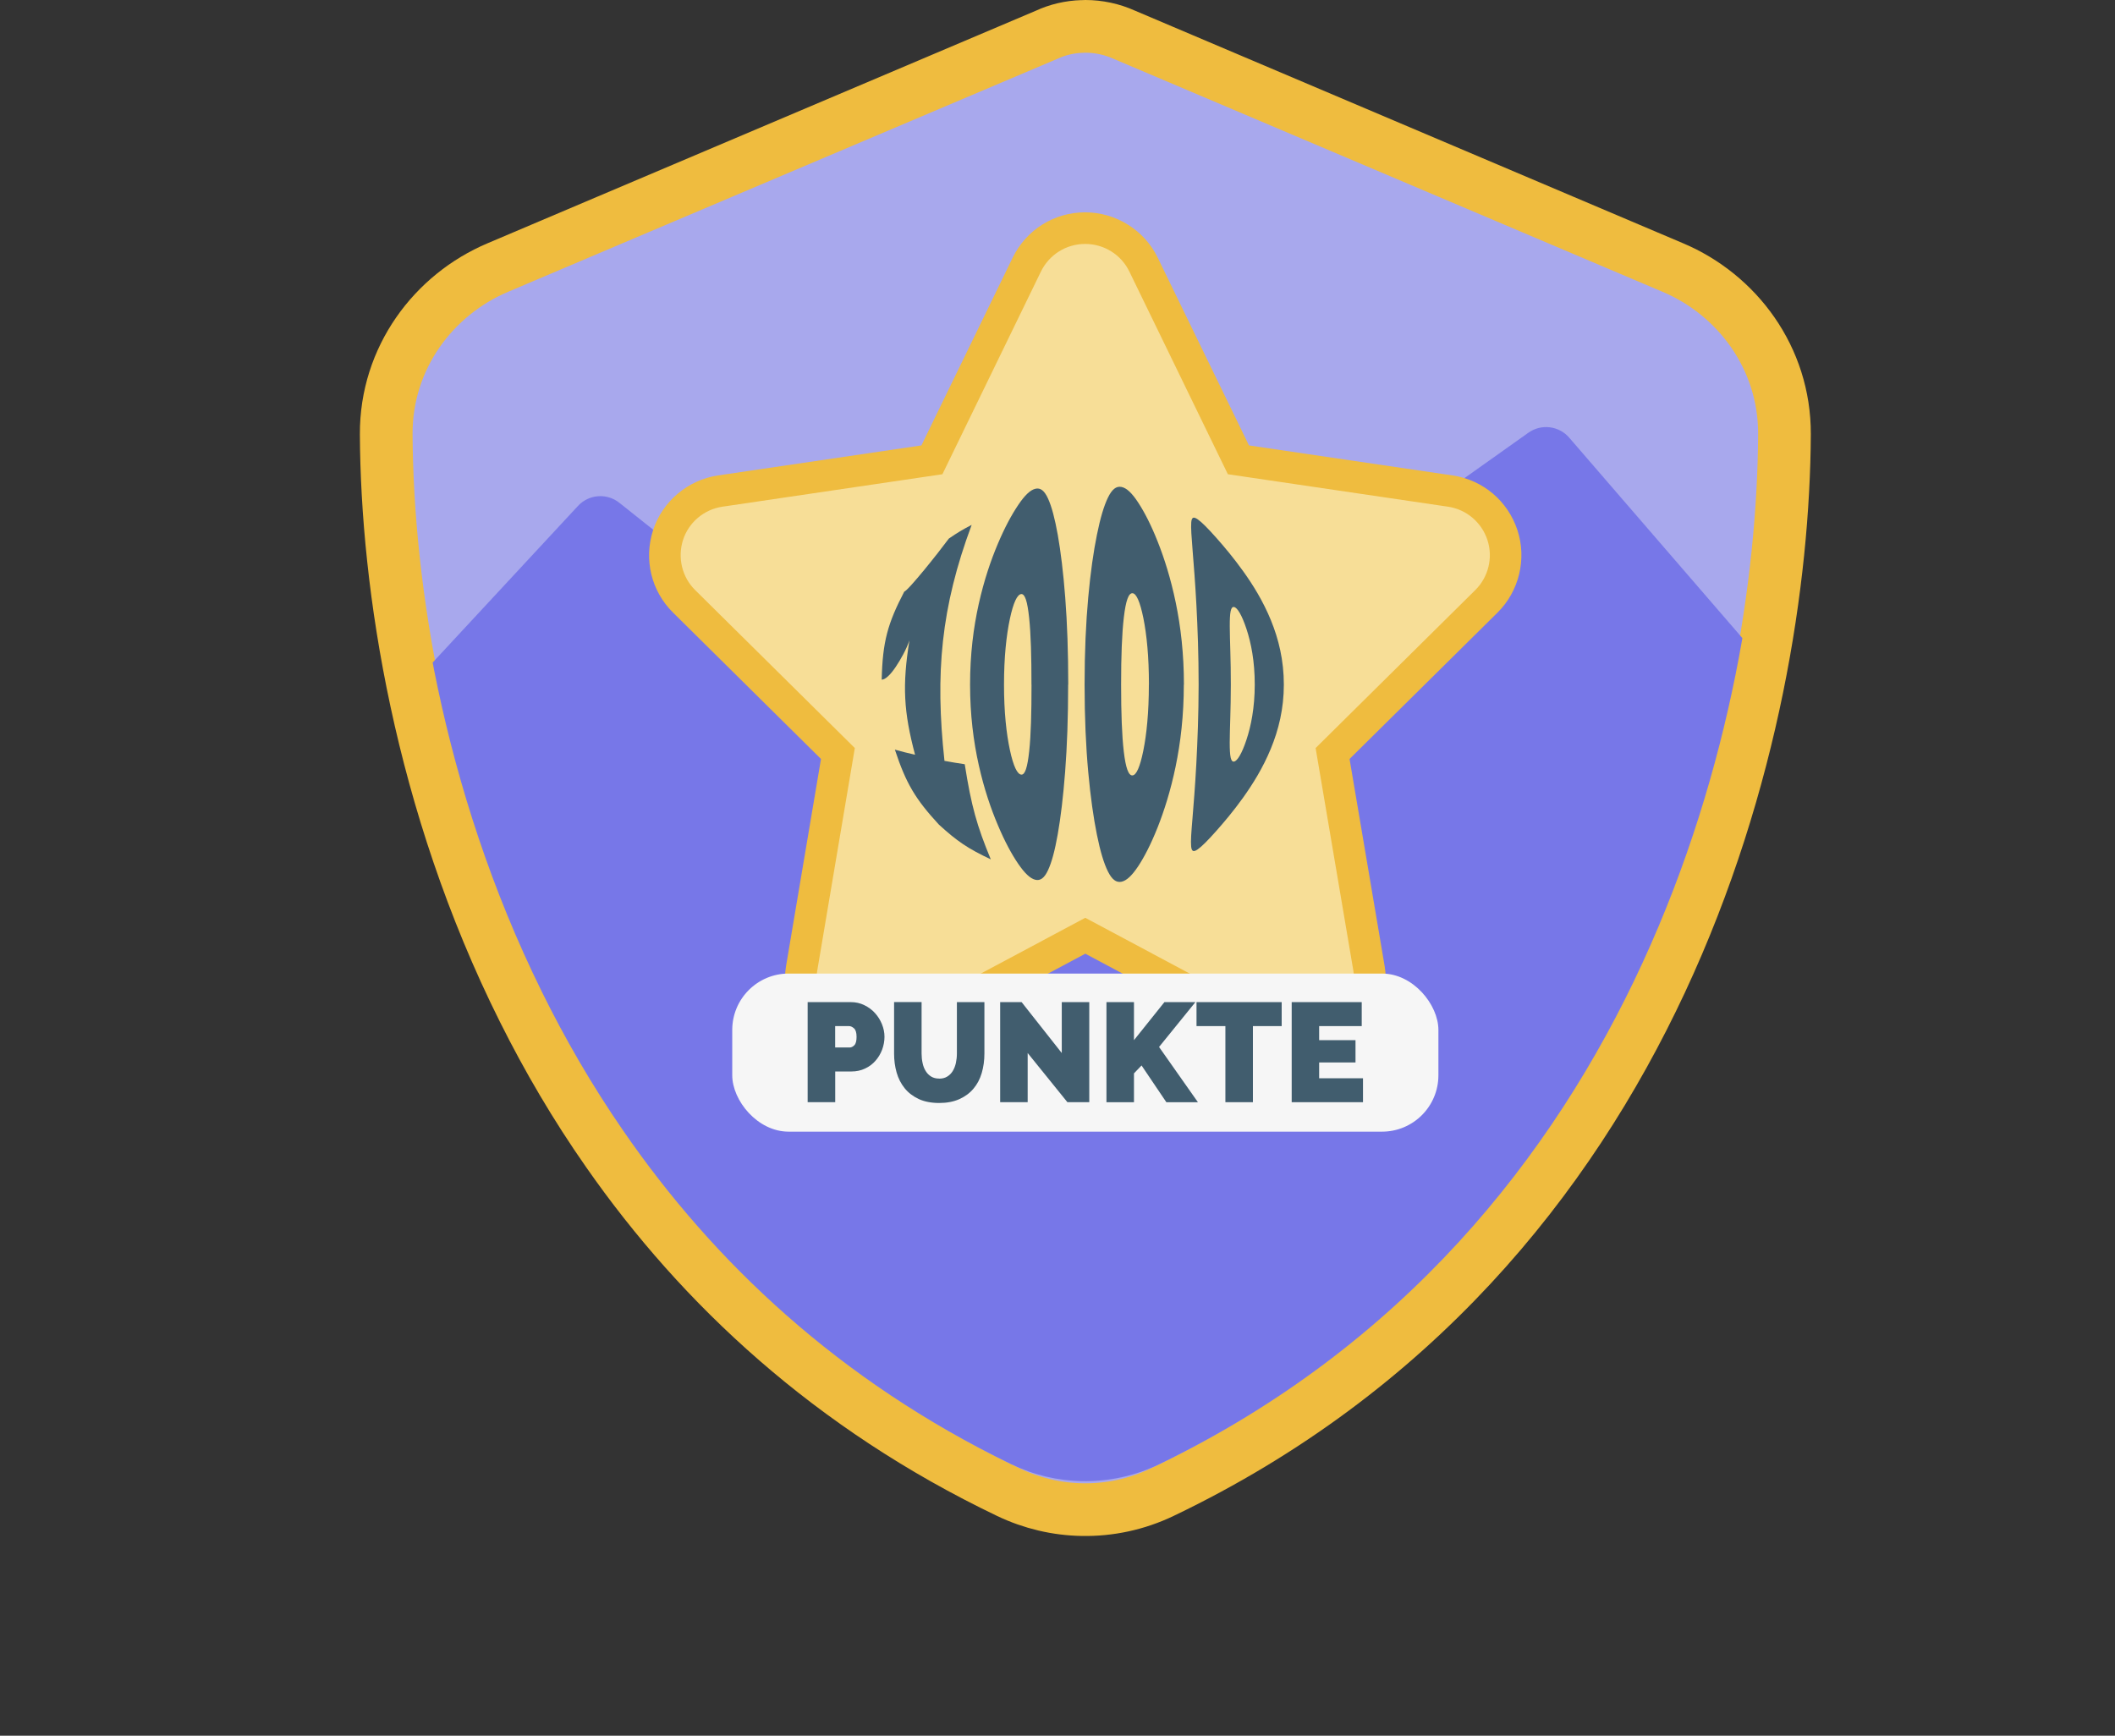 <?xml version="1.0" encoding="UTF-8"?>
<svg id="Layer_1" data-name="Layer 1" xmlns="http://www.w3.org/2000/svg" xmlns:xlink="http://www.w3.org/1999/xlink" viewBox="0 0 401.34 329.37">
  <rect x="0" y="0" width="401.34" height="329.37" fill="#333333" stroke="none"/>
  <defs>
    <style>
      .cls-1 {
        fill: #7777e8;
      }

      .cls-1, .cls-2, .cls-3, .cls-4, .cls-5, .cls-6 {
        stroke-width: 0px;
      }

      .cls-7 {
        clip-path: url(#clippath);
      }

      .cls-2 {
        fill: none;
      }

      .cls-3 {
        fill: #415d6e;
      }

      .cls-4 {
        fill: #f7de97;
      }

      .cls-8 {
        fill: #a8a8ed;
        stroke: #efbc3f;
        stroke-miterlimit: 10;
        stroke-width: 10px;
      }

      .cls-5 {
        fill: #f6f6f6;
      }

      .cls-6 {
        fill: #efbc3f;
      }
    </style>
    <clipPath id="clippath">
      <path class="cls-2" d="M334.33,80.91c-.27,53.78-22.09,152.18-114.27,196.9-4.65,2.26-9.69,3.34-14.71,3.25-4.63-.08-9.24-1.17-13.53-3.25-32.6-15.82-56.42-38.36-73.57-63.27-5.93-8.59-11.06-17.47-15.48-26.45-19.02-38.55-25.07-78.99-25.21-107.18-.06-14.21,8.72-25.97,20.49-31.01l4.72-2.03,15.48-6.66L198.82,6.58c2.01-.95,4.26-1.48,6.52-1.55.19-.02.4-.02.59-.02,2.46,0,4.93.54,7.17,1.57l100.72,43.32c11.78,5.04,20.55,16.8,20.5,31.01h0Z"/>
    </clipPath>
  </defs>
  <g>
    <path class="cls-8" d="M338.62,82.39c-.28,54.83-22.83,155.16-118.08,200.76-4.8,2.3-10.01,3.41-15.2,3.31-4.78-.08-9.55-1.19-13.98-3.31-33.69-16.13-58.3-39.11-76.02-64.51-6.13-8.76-11.43-17.81-16-26.97-19.65-39.3-25.91-80.54-26.05-109.28-.06-14.49,9.01-26.48,21.17-31.62l4.88-2.07,16-6.79L198.6,6.6c2.08-.97,4.4-1.51,6.74-1.58.2-.02.41-.02.61-.02,2.54,0,5.09.55,7.41,1.6l104.08,44.17c12.17,5.14,21.23,17.13,21.18,31.62h0Z"/>
    <g class="cls-7">
      <path class="cls-1" d="M54.26,155.72l55.42-59.72c2.06-2.22,5.48-2.48,7.85-.59l69.1,54.98c2.02,1.61,4.86,1.68,6.96.19l96.44-68.47c2.44-1.73,5.79-1.32,7.74.94l102.16,118.24c1.72,1.99,1.88,4.87.41,7.04-6.64,9.8-27.25,32.49-29.59,33.54l-194.91,87c-1.76.78-3.79.65-5.42-.37L2.45,223.95c-2.73-1.7-3.28-5.48-1.15-7.9l52.94-60.34h.02Z"/>
    </g>
  </g>
  <g>
    <path class="cls-4" d="M247.66,198.18c-2.01,0-4.01-.5-5.8-1.44l-35.91-19.17-35.89,19.16c-1.79.94-3.78,1.44-5.79,1.44-2.6,0-5.09-.8-7.2-2.31-3.78-2.71-5.73-7.43-4.96-12.03l6.89-40.84-29.19-28.88c-3.31-3.28-4.48-8.09-3.04-12.56,1.41-4.39,5.29-7.67,9.88-8.36l40.19-5.93,18-37.04c2.1-4.27,6.34-6.92,11.07-6.92s9.05,2.72,11.08,6.93l18,37.03,40.21,5.93c4.63.69,8.41,3.89,9.88,8.34,1.45,4.39.26,9.33-3.04,12.58l-29.19,28.88,6.92,40.83c.77,4.64-1.12,9.25-4.94,12.03-2.1,1.53-4.59,2.34-7.2,2.34h.03Z"/>
    <path class="cls-6" d="M205.93,46.29c3.58,0,6.83,2.04,8.37,5.23l18.7,38.47,41.78,6.16c3.49.52,6.37,2.97,7.47,6.31s.2,7.04-2.3,9.51l-30.3,29.98,7.18,42.36c.58,3.49-.87,7.01-3.75,9.1-1.61,1.17-3.52,1.76-5.43,1.76-1.5,0-3.02-.36-4.4-1.09l-37.31-19.92-37.31,19.92c-1.37.73-2.88,1.08-4.37,1.08-1.92,0-3.84-.59-5.45-1.75-2.88-2.06-4.33-5.61-3.75-9.1l7.15-42.36-30.3-29.98c-2.5-2.47-3.37-6.16-2.3-9.51,1.08-3.34,3.98-5.79,7.47-6.31l41.75-6.16,18.7-38.47c1.57-3.2,4.8-5.23,8.37-5.23M205.93,40.29c-5.89,0-11.16,3.29-13.76,8.59l-17.32,35.64-38.62,5.7c-5.72.86-10.55,4.94-12.31,10.41-1.79,5.55-.33,11.54,3.79,15.61l28.08,27.78-6.63,39.29c-.95,5.73,1.47,11.6,6.17,14.98,2.62,1.88,5.72,2.88,8.95,2.88,2.49,0,4.97-.61,7.17-1.78l34.5-18.42,34.48,18.41c2.24,1.18,4.73,1.8,7.22,1.8,3.25,0,6.34-1.01,8.96-2.91,4.75-3.45,7.1-9.18,6.14-14.94l-6.66-39.31,28.08-27.78c4.1-4.05,5.58-10.19,3.77-15.66-1.83-5.53-6.53-9.5-12.28-10.36l-38.66-5.7-17.31-35.62c-2.52-5.22-7.93-8.61-13.77-8.61h.01Z"/>
  </g>
  <g>
    <rect class="cls-5" x="138.95" y="184.74" width="134" height="30" rx="10.7" ry="10.7"/>
    <g>
      <path class="cls-3" d="M153.26,209.15v-18.99h8.19c.93,0,1.78.19,2.57.58.78.38,1.46.88,2.02,1.5s1,1.32,1.32,2.11c.32.79.48,1.59.48,2.39s-.15,1.65-.45,2.45c-.3.79-.73,1.5-1.27,2.11-.54.62-1.2,1.11-1.98,1.47-.78.37-1.63.55-2.55.55h-3.1v5.83h-5.23ZM158.47,198.77h2.76c.32,0,.62-.15.9-.44s.41-.82.41-1.59-.16-1.32-.48-1.6c-.32-.29-.64-.43-.96-.43h-2.62v4.07h0Z"/>
      <path class="cls-3" d="M178.21,204.68c.61,0,1.12-.13,1.55-.4.43-.27.78-.62,1.04-1.06.27-.44.46-.94.59-1.51.12-.57.19-1.17.19-1.79v-9.76h5.22v9.76c0,1.32-.17,2.55-.51,3.7-.34,1.15-.86,2.14-1.58,2.98-.71.84-1.61,1.5-2.69,1.98s-2.35.72-3.81.72-2.81-.25-3.89-.76-1.97-1.19-2.66-2.05-1.2-1.85-1.52-2.98-.48-2.33-.48-3.6v-9.76h5.22v9.76c0,.62.06,1.23.19,1.81.12.58.32,1.09.59,1.52.27.44.61.78,1.03,1.04s.93.39,1.54.39h-.02Z"/>
      <path class="cls-3" d="M195.01,199.82v9.33h-5.22v-18.99h4.07l7.62,9.66v-9.66h5.22v18.99h-4.15l-7.54-9.33h0Z"/>
      <path class="cls-3" d="M209.96,209.15v-18.99h5.22v7.22l5.78-7.22h5.88l-6.9,8.51,7.38,10.49h-5.99l-4.71-6.98-1.44,1.5v5.48h-5.22Z"/>
      <path class="cls-3" d="M243.21,194.71h-5.46v14.44h-5.22v-14.44h-5.48v-4.55h16.16v4.55Z"/>
      <path class="cls-3" d="M258.64,204.6v4.55h-13.53v-18.99h13.29v4.55h-8.08v2.67h6.9v4.23h-6.9v3h8.32,0Z"/>
    </g>
  </g>
  <g>
    <path class="cls-3" d="M183.07,145.03c1.25,7.96,2.31,11.68,4.94,18.04-4.36-2.06-6.37-3.42-9.85-6.6-4.45-4.83-6.23-7.79-8.35-14.22,1.48.41,2.25.61,3.83.97-2.17-8.16-2.44-13.17-1.07-21.7-.31.88-.7,1.76-1.16,2.62s-.94,1.67-1.44,2.41-.97,1.33-1.44,1.76c-.47.44-.87.65-1.22.66.16-7.21,1.14-10.67,4.27-16.69.22-.1.69-.54,1.41-1.34s1.5-1.72,2.36-2.76,1.72-2.13,2.6-3.24c.87-1.11,1.57-2.03,2.1-2.74,1.65-1.13,2.52-1.66,4.33-2.6-5.83,15.66-6.96,28.17-5.16,44.78,1.51.28,2.28.4,3.85.64h0Z"/>
    <path class="cls-3" d="M202.69,129.93c0,6.19-.2,11.7-.57,16.51-.37,4.81-.85,8.72-1.4,11.85-.55,3.13-1.16,5.37-1.85,6.84-.69,1.48-1.45,2.05-2.42,1.81s-2.01-1.24-3.23-3.02-2.53-4.18-3.85-7.31c-1.33-3.13-2.62-6.88-3.63-11.39-1.01-4.5-1.66-9.58-1.66-15.31s.64-10.81,1.65-15.32,2.29-8.26,3.62-11.4c1.32-3.13,2.64-5.55,3.87-7.37,1.22-1.82,2.27-2.83,3.24-3.07s1.73.35,2.42,1.87c.69,1.52,1.29,3.77,1.85,6.91.55,3.14,1.04,7.06,1.41,11.87.37,4.81.57,10.32.57,16.52h-.02ZM195.73,129.92c0-5.36-.11-9.56-.44-12.68-.33-3.12-.79-4.57-1.5-4.51-.75.06-1.5,1.6-2.16,4.72s-1.11,7.23-1.11,12.48.46,9.33,1.12,12.4c.66,3.07,1.4,4.6,2.16,4.66.71.06,1.17-1.38,1.5-4.45.33-3.07.44-7.24.44-12.61h0Z"/>
    <path class="cls-3" d="M224.64,129.92c0,5.82-.61,10.98-1.56,15.56s-2.17,8.38-3.42,11.55c-1.26,3.16-2.51,5.58-3.68,7.35-1.18,1.77-2.21,2.75-3.19,2.94-.99.19-1.79-.43-2.55-1.95-.76-1.52-1.45-3.8-2.09-6.97-.64-3.17-1.21-7.11-1.65-11.93s-.69-10.33-.69-16.54.25-11.72.69-16.55,1.01-8.77,1.66-11.94c.64-3.17,1.33-5.47,2.09-7.03s1.56-2.2,2.55-2.01,2.02,1.18,3.2,2.99c1.18,1.81,2.44,4.24,3.69,7.41,1.26,3.17,2.47,6.98,3.42,11.56s1.55,9.75,1.55,15.57h-.02ZM218.02,129.92c0-5.31-.42-9.47-1.05-12.61-.64-3.15-1.34-4.69-2.06-4.74-.76-.05-1.28,1.43-1.65,4.57-.37,3.15-.52,7.38-.52,12.78s.15,9.61.51,12.71c.37,3.1.89,4.56,1.65,4.51.72-.05,1.42-1.57,2.05-4.68.63-3.1,1.05-7.23,1.06-12.54h0Z"/>
    <path class="cls-3" d="M243.62,129.91c0,4.58-1,8.61-2.49,12.21s-3.38,6.63-5.25,9.25c-1.87,2.61-3.66,4.71-5.17,6.41-1.51,1.69-2.64,2.84-3.43,3.39-.79.55-1.15.43-1.25-.55-.1-.97.03-2.68.25-5.29.21-2.61.5-6.03.73-10.35s.43-9.36.44-15.06c0-5.7-.19-10.75-.42-15.07s-.51-7.74-.72-10.36-.34-4.35-.26-5.35c.08-1.01.43-1.14,1.23-.59.79.55,1.93,1.71,3.46,3.43,1.53,1.72,3.32,3.84,5.19,6.45s3.75,5.65,5.23,9.25c1.48,3.61,2.46,7.64,2.46,12.22h0ZM238.1,129.91c0-4.44-.69-7.89-1.57-10.56-.88-2.66-1.73-4.03-2.34-4.16-.65-.14-.84,1.02-.83,3.68.01,2.66.21,6.33.2,11.04,0,4.71-.2,8.35-.21,10.97,0,2.62.19,3.77.84,3.63.61-.13,1.46-1.49,2.33-4.11s1.57-6.06,1.58-10.49h0Z"/>
  </g>
</svg>